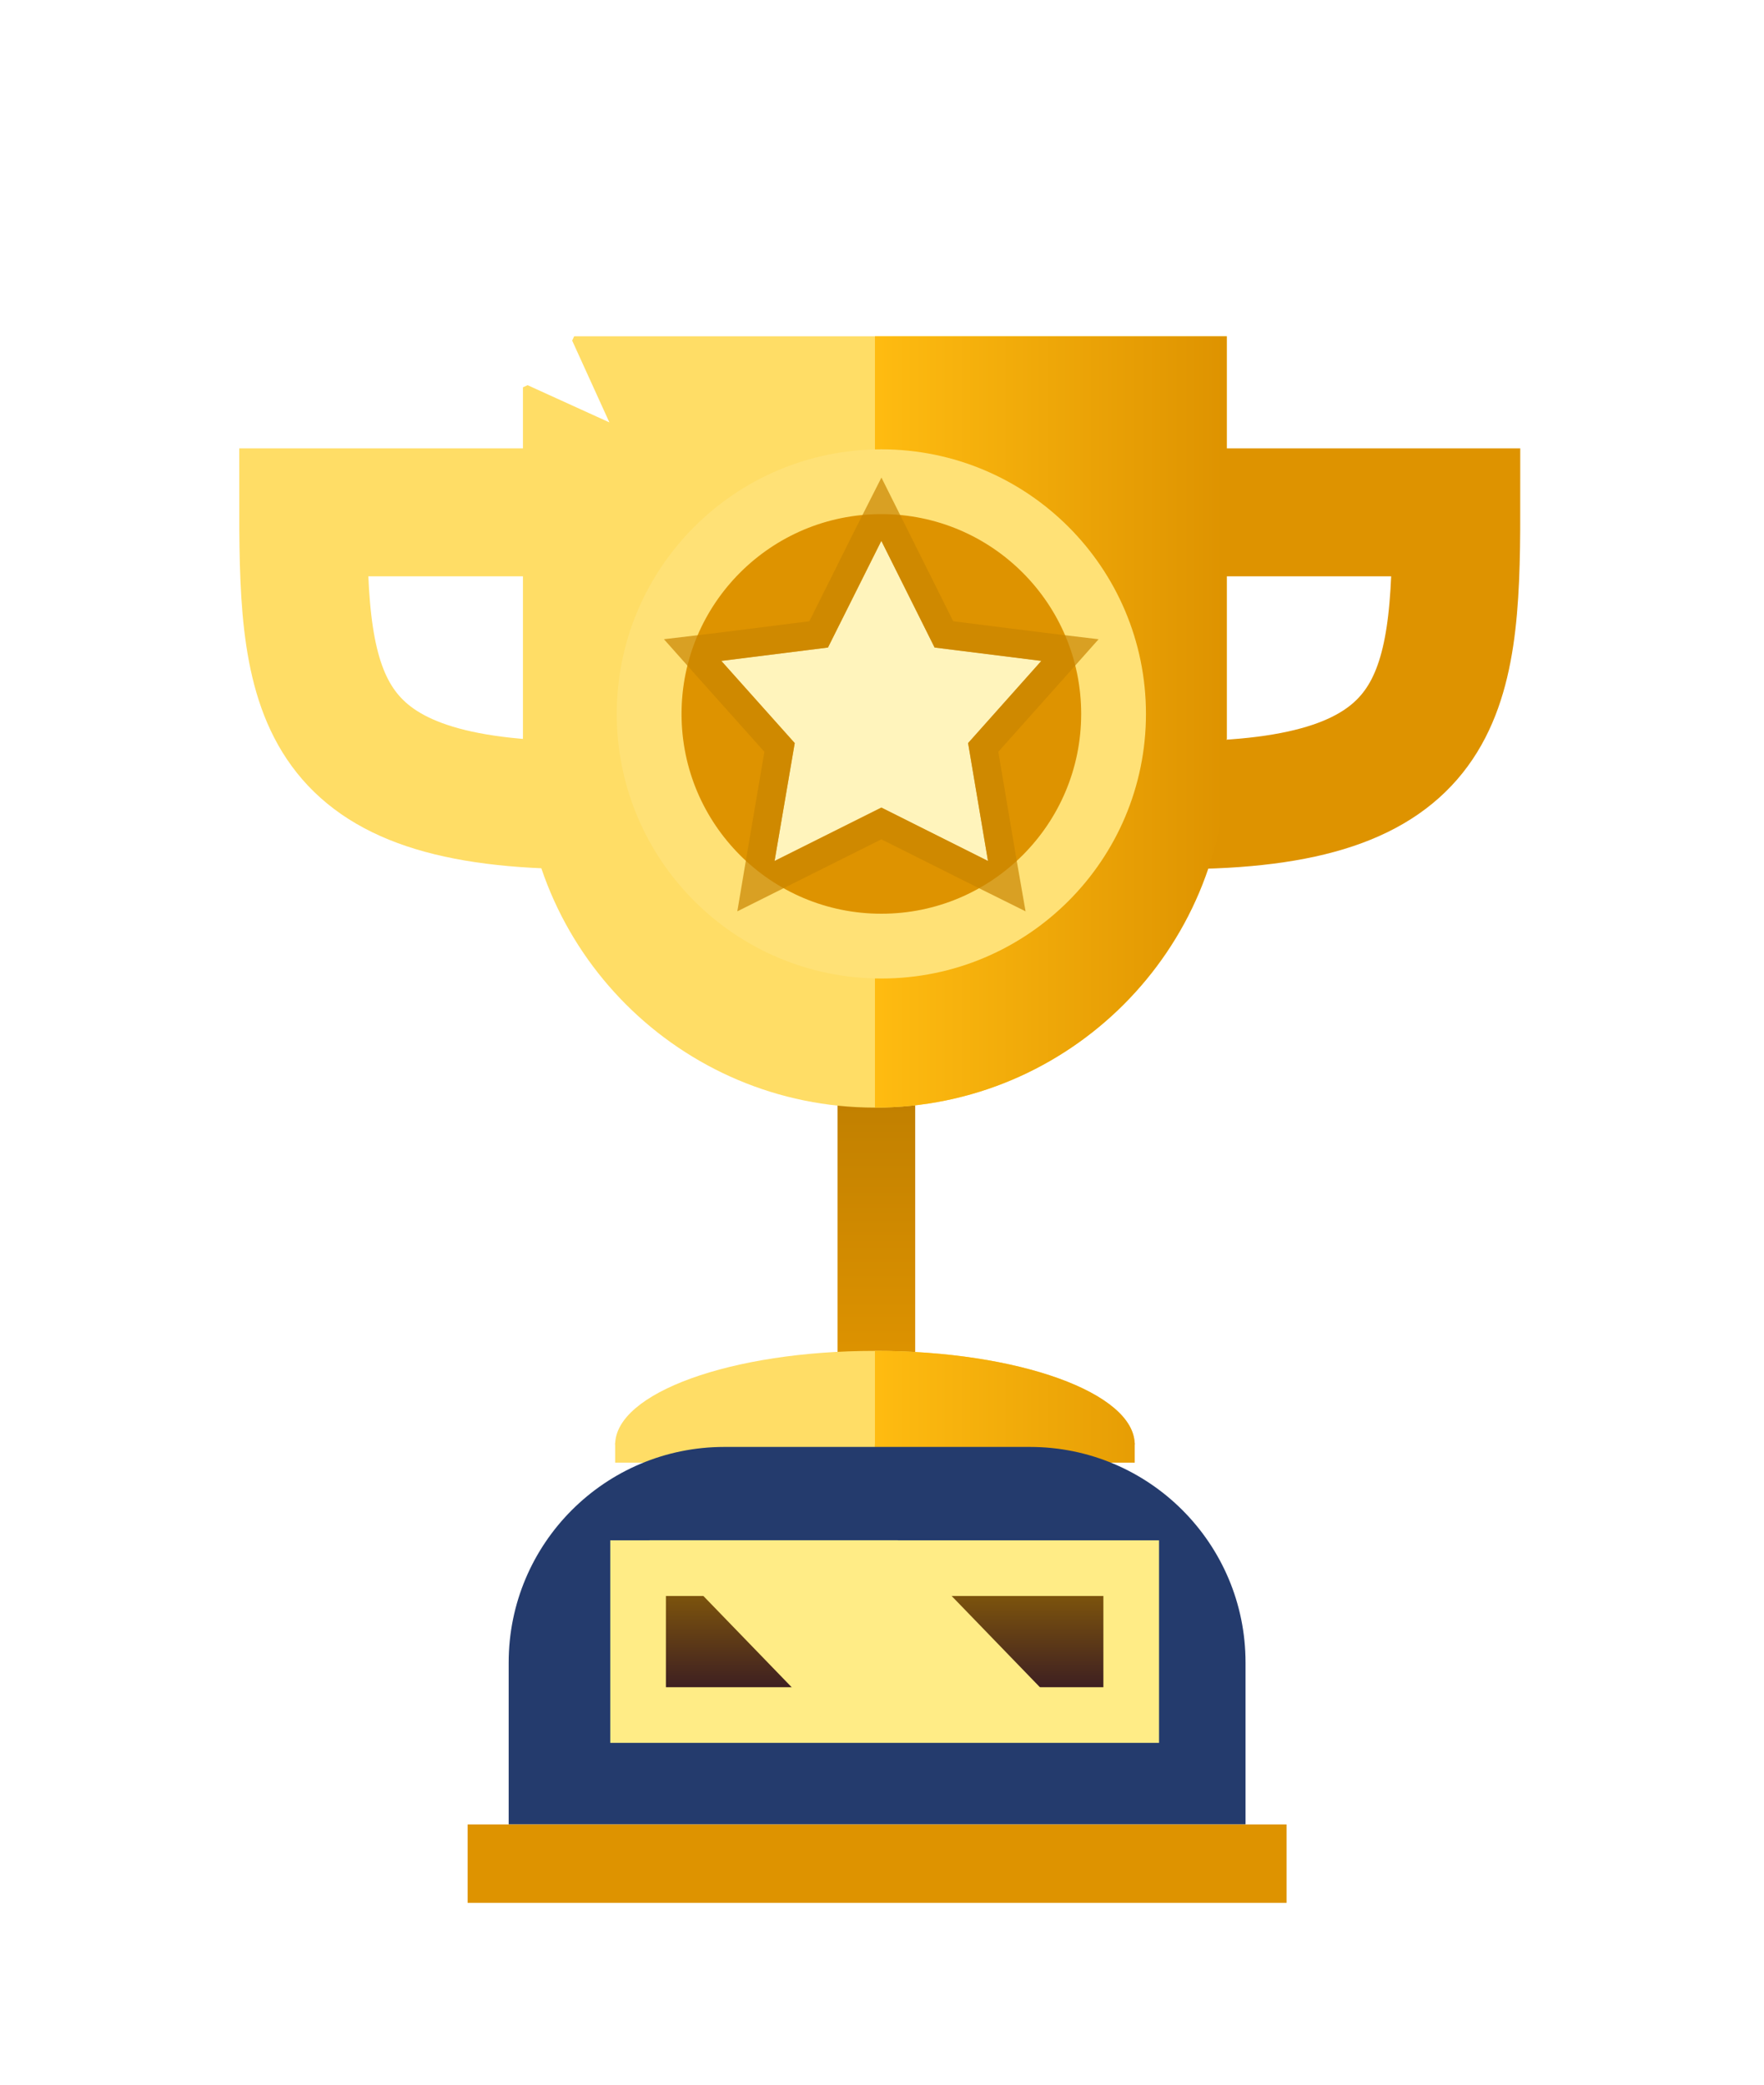 <svg width="11" height="13" viewBox="0 0 11 13" fill="none" xmlns="http://www.w3.org/2000/svg">
<g filter="url(#filter0_d_85_3878)">
<rect x="4.737" y="6.315" width="0.484" height="1.708" fill="url(#paint0_linear_85_3878)"/>
<path d="M2.899 2.709H1.405C1.405 3.868 1.494 4.535 3.144 4.535" stroke="#FFDD66" stroke-width="0.798"/>
<path d="M7.164 4.227C7.164 5.438 6.181 6.421 4.97 6.421C3.758 6.421 2.775 5.438 2.775 4.227C2.775 3.015 3.758 2.033 4.97 2.033C6.181 2.033 7.164 3.015 7.164 4.227Z" fill="#FFDD66"/>
<path d="M4.97 7.938C4.075 7.938 3.35 8.2 3.35 8.523H6.589C6.589 8.2 5.864 7.938 4.97 7.938Z" fill="#FFDD66"/>
<path d="M2.775 1.611H7.164V4.124H2.775V1.611Z" fill="#FFDD66"/>
<path d="M6.589 8.635H3.35V8.512H6.589V8.635Z" fill="#FFDD66"/>
<path d="M7.101 2.709H8.595C8.595 3.868 8.507 4.535 6.856 4.535" stroke="#DE9300" stroke-width="0.798"/>
<path d="M7.164 4.226C7.164 5.438 6.181 6.421 4.97 6.421C4.97 6.421 4.97 5.438 4.97 4.226C4.97 3.015 4.97 2.032 4.97 2.032C6.181 2.032 7.164 3.015 7.164 4.226Z" fill="url(#paint1_linear_85_3878)"/>
<path d="M4.97 7.938C4.97 7.938 4.97 8.2 4.97 8.522H6.59C6.59 8.2 5.864 7.938 4.97 7.938Z" fill="url(#paint2_linear_85_3878)"/>
<path d="M4.97 1.611H7.164V4.124H4.97V1.611Z" fill="url(#paint3_linear_85_3878)"/>
<path d="M6.59 8.635H4.97C4.97 8.635 4.966 8.56 4.97 8.512C5.018 7.881 6.59 8.512 6.59 8.512V8.635Z" fill="url(#paint4_linear_85_3878)"/>
<circle cx="5.012" cy="3.982" r="1.313" fill="#DCAE0C"/>
<circle cx="5.01" cy="3.966" r="1.448" fill="#DE9300" stroke="#FFE176" stroke-width="0.404"/>
<path d="M5.01 2.887L5.342 3.552L6.008 3.635L5.551 4.148L5.675 4.883L5.01 4.55L4.344 4.883L4.47 4.148L4.012 3.635L4.677 3.552L5.01 2.887Z" fill="#FFF4BC"/>
<path d="M5.089 2.847L5.01 2.689L4.93 2.847L4.619 3.47L4.001 3.548L3.833 3.568L3.946 3.695L4.375 4.175L4.257 4.868L4.228 5.04L4.384 4.962L5.01 4.649L5.635 4.962L5.792 5.04L5.762 4.868L5.645 4.175L6.074 3.694L6.186 3.568L6.019 3.548L5.4 3.47L5.089 2.847Z" stroke="#C98500" stroke-opacity="0.7" stroke-width="0.177"/>
<path d="M2.295 2.148L2.527 1.638L2.295 1.129L2.804 1.361L3.314 1.129L3.082 1.638L3.314 2.148L2.804 1.916L2.295 2.148Z" fill="white"/>
<path d="M2.686 9.882C2.686 9.139 3.288 8.537 4.031 8.537H5.936C6.679 8.537 7.281 9.139 7.281 9.882V10.891H2.686V9.882Z" fill="#243B6D"/>
<rect x="3.493" y="9.293" width="3.075" height="0.916" fill="url(#paint5_linear_85_3878)" stroke="#FFEC86" stroke-width="0.347"/>
<path d="M3.564 9.119H5.112L6.334 10.382H4.786L3.564 9.119Z" fill="#FFEC86"/>
<rect x="2.43" y="10.891" width="5.107" height="0.489" fill="#DE9300"/>
</g>
<defs>
<filter id="filter0_d_85_3878" x="0.936" y="1.06" width="9.1" height="11.362" filterUnits="userSpaceOnUse" color-interpolation-filters="sRGB">
<feFlood flood-opacity="0" result="BackgroundImageFix"/>
<feColorMatrix in="SourceAlpha" type="matrix" values="0 0 0 0 0 0 0 0 0 0 0 0 0 0 0 0 0 0 127 0" result="hardAlpha"/>
<feOffset dx="0.486" dy="0.486"/>
<feGaussianBlur stdDeviation="0.278"/>
<feComposite in2="hardAlpha" operator="out"/>
<feColorMatrix type="matrix" values="0 0 0 0 0 0 0 0 0 0 0 0 0 0 0 0 0 0 0.3 0"/>
<feBlend mode="normal" in2="BackgroundImageFix" result="effect1_dropShadow_85_3878"/>
<feBlend mode="normal" in="SourceGraphic" in2="effect1_dropShadow_85_3878" result="shape"/>
</filter>
<linearGradient id="paint0_linear_85_3878" x1="4.979" y1="6.315" x2="4.979" y2="8.024" gradientUnits="userSpaceOnUse">
<stop stop-color="#C07F00"/>
<stop offset="1" stop-color="#DE9300"/>
</linearGradient>
<linearGradient id="paint1_linear_85_3878" x1="7.149" y1="3.824" x2="4.949" y2="3.824" gradientUnits="userSpaceOnUse">
<stop stop-color="#DE9300"/>
<stop offset="1" stop-color="#FFBC11"/>
</linearGradient>
<linearGradient id="paint2_linear_85_3878" x1="7.149" y1="3.824" x2="4.949" y2="3.824" gradientUnits="userSpaceOnUse">
<stop stop-color="#DE9300"/>
<stop offset="1" stop-color="#FFBC11"/>
</linearGradient>
<linearGradient id="paint3_linear_85_3878" x1="7.149" y1="3.824" x2="4.949" y2="3.824" gradientUnits="userSpaceOnUse">
<stop stop-color="#DE9300"/>
<stop offset="1" stop-color="#FFBC11"/>
</linearGradient>
<linearGradient id="paint4_linear_85_3878" x1="7.149" y1="3.824" x2="4.949" y2="3.824" gradientUnits="userSpaceOnUse">
<stop stop-color="#DE9300"/>
<stop offset="1" stop-color="#FFBC11"/>
</linearGradient>
<linearGradient id="paint5_linear_85_3878" x1="5.03" y1="9.119" x2="5.03" y2="10.382" gradientUnits="userSpaceOnUse">
<stop stop-color="#A27300"/>
<stop offset="1" stop-color="#18002E"/>
</linearGradient>
</defs>
</svg>
